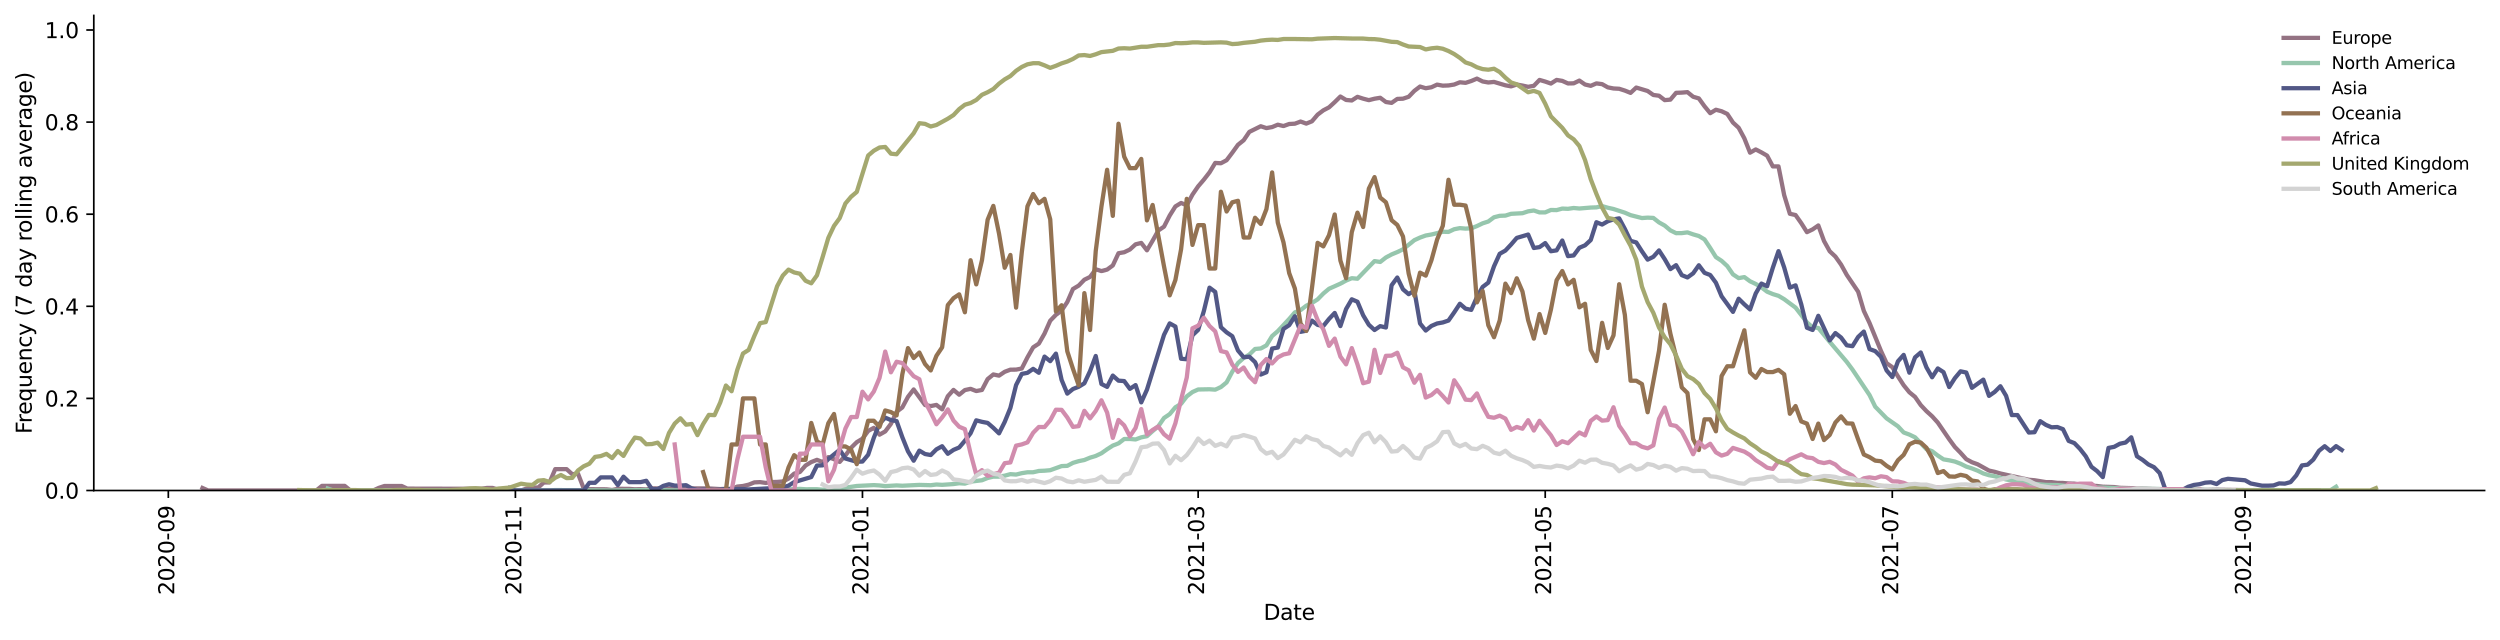 <?xml version="1.0" encoding="utf-8" standalone="no"?>
<!DOCTYPE svg PUBLIC "-//W3C//DTD SVG 1.1//EN"
  "http://www.w3.org/Graphics/SVG/1.1/DTD/svg11.dtd">
<svg height="298.621pt" version="1.1" viewBox="0 0 1166.981 298.621" width="1166.981pt" xmlns="http://www.w3.org/2000/svg" xmlns:xlink="http://www.w3.org/1999/xlink">
 <defs>
  <style type="text/css">*{stroke-linecap:butt;stroke-linejoin:round;}</style>
 </defs>
 <g id="figure_1">
  <g id="patch_1">
   <path d="M 0 298.621 
L 1166.981 298.621 
L 1166.981 0 
L 0 0 
z
" style="fill:#ffffff;"/>
  </g>
  <g id="axes_1">
   <g id="patch_2">
    <path d="M 43.781 228.96 
L 1159.781 228.96 
L 1159.781 7.2 
L 43.781 7.2 
z
" style="fill:#ffffff;"/>
   </g>
   <g id="matplotlib.axis_1">
    <g id="xtick_1">
     <g id="line2d_1">
      <defs>
       <path d="M 0 0 
L 0 3.5 
" id="md0c4df9bf8" style="stroke:#000000;stroke-width:0.8;"/>
      </defs>
      <g>
       <use style="stroke:#000000;stroke-width:0.8;" x="78.573" xlink:href="#md0c4df9bf8" y="228.96"/>
      </g>
     </g>
     <g id="text_1">
      <!-- 2020-09 -->
      <g transform="translate(81.333 277.743)rotate(-90)scale(0.1 -0.1)">
       <defs>
        <path d="M 1228 531 
L 3431 531 
L 3431 0 
L 469 0 
L 469 531 
Q 828 903 1448 1529 
Q 2069 2156 2228 2338 
Q 2531 2678 2651 2914 
Q 2772 3150 2772 3378 
Q 2772 3750 2511 3984 
Q 2250 4219 1831 4219 
Q 1534 4219 1204 4116 
Q 875 4013 500 3803 
L 500 4441 
Q 881 4594 1212 4672 
Q 1544 4750 1819 4750 
Q 2544 4750 2975 4387 
Q 3406 4025 3406 3419 
Q 3406 3131 3298 2873 
Q 3191 2616 2906 2266 
Q 2828 2175 2409 1742 
Q 1991 1309 1228 531 
z
" id="DejaVuSans-32" transform="scale(0.016)"/>
        <path d="M 2034 4250 
Q 1547 4250 1301 3770 
Q 1056 3291 1056 2328 
Q 1056 1369 1301 889 
Q 1547 409 2034 409 
Q 2525 409 2770 889 
Q 3016 1369 3016 2328 
Q 3016 3291 2770 3770 
Q 2525 4250 2034 4250 
z
M 2034 4750 
Q 2819 4750 3233 4129 
Q 3647 3509 3647 2328 
Q 3647 1150 3233 529 
Q 2819 -91 2034 -91 
Q 1250 -91 836 529 
Q 422 1150 422 2328 
Q 422 3509 836 4129 
Q 1250 4750 2034 4750 
z
" id="DejaVuSans-30" transform="scale(0.016)"/>
        <path d="M 313 2009 
L 1997 2009 
L 1997 1497 
L 313 1497 
L 313 2009 
z
" id="DejaVuSans-2d" transform="scale(0.016)"/>
        <path d="M 703 97 
L 703 672 
Q 941 559 1184 500 
Q 1428 441 1663 441 
Q 2288 441 2617 861 
Q 2947 1281 2994 2138 
Q 2813 1869 2534 1725 
Q 2256 1581 1919 1581 
Q 1219 1581 811 2004 
Q 403 2428 403 3163 
Q 403 3881 828 4315 
Q 1253 4750 1959 4750 
Q 2769 4750 3195 4129 
Q 3622 3509 3622 2328 
Q 3622 1225 3098 567 
Q 2575 -91 1691 -91 
Q 1453 -91 1209 -44 
Q 966 3 703 97 
z
M 1959 2075 
Q 2384 2075 2632 2365 
Q 2881 2656 2881 3163 
Q 2881 3666 2632 3958 
Q 2384 4250 1959 4250 
Q 1534 4250 1286 3958 
Q 1038 3666 1038 3163 
Q 1038 2656 1286 2365 
Q 1534 2075 1959 2075 
z
" id="DejaVuSans-39" transform="scale(0.016)"/>
       </defs>
       <use xlink:href="#DejaVuSans-32"/>
       <use x="63.623" xlink:href="#DejaVuSans-30"/>
       <use x="127.246" xlink:href="#DejaVuSans-32"/>
       <use x="190.869" xlink:href="#DejaVuSans-30"/>
       <use x="254.492" xlink:href="#DejaVuSans-2d"/>
       <use x="290.576" xlink:href="#DejaVuSans-30"/>
       <use x="354.199" xlink:href="#DejaVuSans-39"/>
      </g>
     </g>
    </g>
    <g id="xtick_2">
     <g id="line2d_2">
      <g>
       <use style="stroke:#000000;stroke-width:0.8;" x="240.582" xlink:href="#md0c4df9bf8" y="228.96"/>
      </g>
     </g>
     <g id="text_2">
      <!-- 2020-11 -->
      <g transform="translate(243.341 277.743)rotate(-90)scale(0.1 -0.1)">
       <defs>
        <path d="M 794 531 
L 1825 531 
L 1825 4091 
L 703 3866 
L 703 4441 
L 1819 4666 
L 2450 4666 
L 2450 531 
L 3481 531 
L 3481 0 
L 794 0 
L 794 531 
z
" id="DejaVuSans-31" transform="scale(0.016)"/>
       </defs>
       <use xlink:href="#DejaVuSans-32"/>
       <use x="63.623" xlink:href="#DejaVuSans-30"/>
       <use x="127.246" xlink:href="#DejaVuSans-32"/>
       <use x="190.869" xlink:href="#DejaVuSans-30"/>
       <use x="254.492" xlink:href="#DejaVuSans-2d"/>
       <use x="290.576" xlink:href="#DejaVuSans-31"/>
       <use x="354.199" xlink:href="#DejaVuSans-31"/>
      </g>
     </g>
    </g>
    <g id="xtick_3">
     <g id="line2d_3">
      <g>
       <use style="stroke:#000000;stroke-width:0.8;" x="402.59" xlink:href="#md0c4df9bf8" y="228.96"/>
      </g>
     </g>
     <g id="text_3">
      <!-- 2021-01 -->
      <g transform="translate(405.35 277.743)rotate(-90)scale(0.1 -0.1)">
       <use xlink:href="#DejaVuSans-32"/>
       <use x="63.623" xlink:href="#DejaVuSans-30"/>
       <use x="127.246" xlink:href="#DejaVuSans-32"/>
       <use x="190.869" xlink:href="#DejaVuSans-31"/>
       <use x="254.492" xlink:href="#DejaVuSans-2d"/>
       <use x="290.576" xlink:href="#DejaVuSans-30"/>
       <use x="354.199" xlink:href="#DejaVuSans-31"/>
      </g>
     </g>
    </g>
    <g id="xtick_4">
     <g id="line2d_4">
      <g>
       <use style="stroke:#000000;stroke-width:0.8;" x="559.287" xlink:href="#md0c4df9bf8" y="228.96"/>
      </g>
     </g>
     <g id="text_4">
      <!-- 2021-03 -->
      <g transform="translate(562.047 277.743)rotate(-90)scale(0.1 -0.1)">
       <defs>
        <path d="M 2597 2516 
Q 3050 2419 3304 2112 
Q 3559 1806 3559 1356 
Q 3559 666 3084 287 
Q 2609 -91 1734 -91 
Q 1441 -91 1130 -33 
Q 819 25 488 141 
L 488 750 
Q 750 597 1062 519 
Q 1375 441 1716 441 
Q 2309 441 2620 675 
Q 2931 909 2931 1356 
Q 2931 1769 2642 2001 
Q 2353 2234 1838 2234 
L 1294 2234 
L 1294 2753 
L 1863 2753 
Q 2328 2753 2575 2939 
Q 2822 3125 2822 3475 
Q 2822 3834 2567 4026 
Q 2313 4219 1838 4219 
Q 1578 4219 1281 4162 
Q 984 4106 628 3988 
L 628 4550 
Q 988 4650 1302 4700 
Q 1616 4750 1894 4750 
Q 2613 4750 3031 4423 
Q 3450 4097 3450 3541 
Q 3450 3153 3228 2886 
Q 3006 2619 2597 2516 
z
" id="DejaVuSans-33" transform="scale(0.016)"/>
       </defs>
       <use xlink:href="#DejaVuSans-32"/>
       <use x="63.623" xlink:href="#DejaVuSans-30"/>
       <use x="127.246" xlink:href="#DejaVuSans-32"/>
       <use x="190.869" xlink:href="#DejaVuSans-31"/>
       <use x="254.492" xlink:href="#DejaVuSans-2d"/>
       <use x="290.576" xlink:href="#DejaVuSans-30"/>
       <use x="354.199" xlink:href="#DejaVuSans-33"/>
      </g>
     </g>
    </g>
    <g id="xtick_5">
     <g id="line2d_5">
      <g>
       <use style="stroke:#000000;stroke-width:0.8;" x="721.296" xlink:href="#md0c4df9bf8" y="228.96"/>
      </g>
     </g>
     <g id="text_5">
      <!-- 2021-05 -->
      <g transform="translate(724.055 277.743)rotate(-90)scale(0.1 -0.1)">
       <defs>
        <path d="M 691 4666 
L 3169 4666 
L 3169 4134 
L 1269 4134 
L 1269 2991 
Q 1406 3038 1543 3061 
Q 1681 3084 1819 3084 
Q 2600 3084 3056 2656 
Q 3513 2228 3513 1497 
Q 3513 744 3044 326 
Q 2575 -91 1722 -91 
Q 1428 -91 1123 -41 
Q 819 9 494 109 
L 494 744 
Q 775 591 1075 516 
Q 1375 441 1709 441 
Q 2250 441 2565 725 
Q 2881 1009 2881 1497 
Q 2881 1984 2565 2268 
Q 2250 2553 1709 2553 
Q 1456 2553 1204 2497 
Q 953 2441 691 2322 
L 691 4666 
z
" id="DejaVuSans-35" transform="scale(0.016)"/>
       </defs>
       <use xlink:href="#DejaVuSans-32"/>
       <use x="63.623" xlink:href="#DejaVuSans-30"/>
       <use x="127.246" xlink:href="#DejaVuSans-32"/>
       <use x="190.869" xlink:href="#DejaVuSans-31"/>
       <use x="254.492" xlink:href="#DejaVuSans-2d"/>
       <use x="290.576" xlink:href="#DejaVuSans-30"/>
       <use x="354.199" xlink:href="#DejaVuSans-35"/>
      </g>
     </g>
    </g>
    <g id="xtick_6">
     <g id="line2d_6">
      <g>
       <use style="stroke:#000000;stroke-width:0.8;" x="883.304" xlink:href="#md0c4df9bf8" y="228.96"/>
      </g>
     </g>
     <g id="text_6">
      <!-- 2021-07 -->
      <g transform="translate(886.064 277.743)rotate(-90)scale(0.1 -0.1)">
       <defs>
        <path d="M 525 4666 
L 3525 4666 
L 3525 4397 
L 1831 0 
L 1172 0 
L 2766 4134 
L 525 4134 
L 525 4666 
z
" id="DejaVuSans-37" transform="scale(0.016)"/>
       </defs>
       <use xlink:href="#DejaVuSans-32"/>
       <use x="63.623" xlink:href="#DejaVuSans-30"/>
       <use x="127.246" xlink:href="#DejaVuSans-32"/>
       <use x="190.869" xlink:href="#DejaVuSans-31"/>
       <use x="254.492" xlink:href="#DejaVuSans-2d"/>
       <use x="290.576" xlink:href="#DejaVuSans-30"/>
       <use x="354.199" xlink:href="#DejaVuSans-37"/>
      </g>
     </g>
    </g>
    <g id="xtick_7">
     <g id="line2d_7">
      <g>
       <use style="stroke:#000000;stroke-width:0.8;" x="1047.969" xlink:href="#md0c4df9bf8" y="228.96"/>
      </g>
     </g>
     <g id="text_7">
      <!-- 2021-09 -->
      <g transform="translate(1050.728 277.743)rotate(-90)scale(0.1 -0.1)">
       <use xlink:href="#DejaVuSans-32"/>
       <use x="63.623" xlink:href="#DejaVuSans-30"/>
       <use x="127.246" xlink:href="#DejaVuSans-32"/>
       <use x="190.869" xlink:href="#DejaVuSans-31"/>
       <use x="254.492" xlink:href="#DejaVuSans-2d"/>
       <use x="290.576" xlink:href="#DejaVuSans-30"/>
       <use x="354.199" xlink:href="#DejaVuSans-39"/>
      </g>
     </g>
    </g>
    <g id="text_8">
     <!-- Date -->
     <g transform="translate(589.83 289.341)scale(0.1 -0.1)">
      <defs>
       <path d="M 1259 4147 
L 1259 519 
L 2022 519 
Q 2988 519 3436 956 
Q 3884 1394 3884 2338 
Q 3884 3275 3436 3711 
Q 2988 4147 2022 4147 
L 1259 4147 
z
M 628 4666 
L 1925 4666 
Q 3281 4666 3915 4102 
Q 4550 3538 4550 2338 
Q 4550 1131 3912 565 
Q 3275 0 1925 0 
L 628 0 
L 628 4666 
z
" id="DejaVuSans-44" transform="scale(0.016)"/>
       <path d="M 2194 1759 
Q 1497 1759 1228 1600 
Q 959 1441 959 1056 
Q 959 750 1161 570 
Q 1363 391 1709 391 
Q 2188 391 2477 730 
Q 2766 1069 2766 1631 
L 2766 1759 
L 2194 1759 
z
M 3341 1997 
L 3341 0 
L 2766 0 
L 2766 531 
Q 2569 213 2275 61 
Q 1981 -91 1556 -91 
Q 1019 -91 701 211 
Q 384 513 384 1019 
Q 384 1609 779 1909 
Q 1175 2209 1959 2209 
L 2766 2209 
L 2766 2266 
Q 2766 2663 2505 2880 
Q 2244 3097 1772 3097 
Q 1472 3097 1187 3025 
Q 903 2953 641 2809 
L 641 3341 
Q 956 3463 1253 3523 
Q 1550 3584 1831 3584 
Q 2591 3584 2966 3190 
Q 3341 2797 3341 1997 
z
" id="DejaVuSans-61" transform="scale(0.016)"/>
       <path d="M 1172 4494 
L 1172 3500 
L 2356 3500 
L 2356 3053 
L 1172 3053 
L 1172 1153 
Q 1172 725 1289 603 
Q 1406 481 1766 481 
L 2356 481 
L 2356 0 
L 1766 0 
Q 1100 0 847 248 
Q 594 497 594 1153 
L 594 3053 
L 172 3053 
L 172 3500 
L 594 3500 
L 594 4494 
L 1172 4494 
z
" id="DejaVuSans-74" transform="scale(0.016)"/>
       <path d="M 3597 1894 
L 3597 1613 
L 953 1613 
Q 991 1019 1311 708 
Q 1631 397 2203 397 
Q 2534 397 2845 478 
Q 3156 559 3463 722 
L 3463 178 
Q 3153 47 2828 -22 
Q 2503 -91 2169 -91 
Q 1331 -91 842 396 
Q 353 884 353 1716 
Q 353 2575 817 3079 
Q 1281 3584 2069 3584 
Q 2775 3584 3186 3129 
Q 3597 2675 3597 1894 
z
M 3022 2063 
Q 3016 2534 2758 2815 
Q 2500 3097 2075 3097 
Q 1594 3097 1305 2825 
Q 1016 2553 972 2059 
L 3022 2063 
z
" id="DejaVuSans-65" transform="scale(0.016)"/>
      </defs>
      <use xlink:href="#DejaVuSans-44"/>
      <use x="77.002" xlink:href="#DejaVuSans-61"/>
      <use x="138.281" xlink:href="#DejaVuSans-74"/>
      <use x="177.49" xlink:href="#DejaVuSans-65"/>
     </g>
    </g>
   </g>
   <g id="matplotlib.axis_2">
    <g id="ytick_1">
     <g id="line2d_8">
      <defs>
       <path d="M 0 0 
L -3.5 0 
" id="m45c5c654b3" style="stroke:#000000;stroke-width:0.8;"/>
      </defs>
      <g>
       <use style="stroke:#000000;stroke-width:0.8;" x="43.781" xlink:href="#m45c5c654b3" y="228.96"/>
      </g>
     </g>
     <g id="text_9">
      <!-- 0.0 -->
      <g transform="translate(20.878 232.759)scale(0.1 -0.1)">
       <defs>
        <path d="M 684 794 
L 1344 794 
L 1344 0 
L 684 0 
L 684 794 
z
" id="DejaVuSans-2e" transform="scale(0.016)"/>
       </defs>
       <use xlink:href="#DejaVuSans-30"/>
       <use x="63.623" xlink:href="#DejaVuSans-2e"/>
       <use x="95.41" xlink:href="#DejaVuSans-30"/>
      </g>
     </g>
    </g>
    <g id="ytick_2">
     <g id="line2d_9">
      <g>
       <use style="stroke:#000000;stroke-width:0.8;" x="43.781" xlink:href="#m45c5c654b3" y="185.97"/>
      </g>
     </g>
     <g id="text_10">
      <!-- 0.2 -->
      <g transform="translate(20.878 189.769)scale(0.1 -0.1)">
       <use xlink:href="#DejaVuSans-30"/>
       <use x="63.623" xlink:href="#DejaVuSans-2e"/>
       <use x="95.41" xlink:href="#DejaVuSans-32"/>
      </g>
     </g>
    </g>
    <g id="ytick_3">
     <g id="line2d_10">
      <g>
       <use style="stroke:#000000;stroke-width:0.8;" x="43.781" xlink:href="#m45c5c654b3" y="142.979"/>
      </g>
     </g>
     <g id="text_11">
      <!-- 0.4 -->
      <g transform="translate(20.878 146.778)scale(0.1 -0.1)">
       <defs>
        <path d="M 2419 4116 
L 825 1625 
L 2419 1625 
L 2419 4116 
z
M 2253 4666 
L 3047 4666 
L 3047 1625 
L 3713 1625 
L 3713 1100 
L 3047 1100 
L 3047 0 
L 2419 0 
L 2419 1100 
L 313 1100 
L 313 1709 
L 2253 4666 
z
" id="DejaVuSans-34" transform="scale(0.016)"/>
       </defs>
       <use xlink:href="#DejaVuSans-30"/>
       <use x="63.623" xlink:href="#DejaVuSans-2e"/>
       <use x="95.41" xlink:href="#DejaVuSans-34"/>
      </g>
     </g>
    </g>
    <g id="ytick_4">
     <g id="line2d_11">
      <g>
       <use style="stroke:#000000;stroke-width:0.8;" x="43.781" xlink:href="#m45c5c654b3" y="99.989"/>
      </g>
     </g>
     <g id="text_12">
      <!-- 0.6 -->
      <g transform="translate(20.878 103.788)scale(0.1 -0.1)">
       <defs>
        <path d="M 2113 2584 
Q 1688 2584 1439 2293 
Q 1191 2003 1191 1497 
Q 1191 994 1439 701 
Q 1688 409 2113 409 
Q 2538 409 2786 701 
Q 3034 994 3034 1497 
Q 3034 2003 2786 2293 
Q 2538 2584 2113 2584 
z
M 3366 4563 
L 3366 3988 
Q 3128 4100 2886 4159 
Q 2644 4219 2406 4219 
Q 1781 4219 1451 3797 
Q 1122 3375 1075 2522 
Q 1259 2794 1537 2939 
Q 1816 3084 2150 3084 
Q 2853 3084 3261 2657 
Q 3669 2231 3669 1497 
Q 3669 778 3244 343 
Q 2819 -91 2113 -91 
Q 1303 -91 875 529 
Q 447 1150 447 2328 
Q 447 3434 972 4092 
Q 1497 4750 2381 4750 
Q 2619 4750 2861 4703 
Q 3103 4656 3366 4563 
z
" id="DejaVuSans-36" transform="scale(0.016)"/>
       </defs>
       <use xlink:href="#DejaVuSans-30"/>
       <use x="63.623" xlink:href="#DejaVuSans-2e"/>
       <use x="95.41" xlink:href="#DejaVuSans-36"/>
      </g>
     </g>
    </g>
    <g id="ytick_5">
     <g id="line2d_12">
      <g>
       <use style="stroke:#000000;stroke-width:0.8;" x="43.781" xlink:href="#m45c5c654b3" y="56.998"/>
      </g>
     </g>
     <g id="text_13">
      <!-- 0.8 -->
      <g transform="translate(20.878 60.797)scale(0.1 -0.1)">
       <defs>
        <path d="M 2034 2216 
Q 1584 2216 1326 1975 
Q 1069 1734 1069 1313 
Q 1069 891 1326 650 
Q 1584 409 2034 409 
Q 2484 409 2743 651 
Q 3003 894 3003 1313 
Q 3003 1734 2745 1975 
Q 2488 2216 2034 2216 
z
M 1403 2484 
Q 997 2584 770 2862 
Q 544 3141 544 3541 
Q 544 4100 942 4425 
Q 1341 4750 2034 4750 
Q 2731 4750 3128 4425 
Q 3525 4100 3525 3541 
Q 3525 3141 3298 2862 
Q 3072 2584 2669 2484 
Q 3125 2378 3379 2068 
Q 3634 1759 3634 1313 
Q 3634 634 3220 271 
Q 2806 -91 2034 -91 
Q 1263 -91 848 271 
Q 434 634 434 1313 
Q 434 1759 690 2068 
Q 947 2378 1403 2484 
z
M 1172 3481 
Q 1172 3119 1398 2916 
Q 1625 2713 2034 2713 
Q 2441 2713 2670 2916 
Q 2900 3119 2900 3481 
Q 2900 3844 2670 4047 
Q 2441 4250 2034 4250 
Q 1625 4250 1398 4047 
Q 1172 3844 1172 3481 
z
" id="DejaVuSans-38" transform="scale(0.016)"/>
       </defs>
       <use xlink:href="#DejaVuSans-30"/>
       <use x="63.623" xlink:href="#DejaVuSans-2e"/>
       <use x="95.41" xlink:href="#DejaVuSans-38"/>
      </g>
     </g>
    </g>
    <g id="ytick_6">
     <g id="line2d_13">
      <g>
       <use style="stroke:#000000;stroke-width:0.8;" x="43.781" xlink:href="#m45c5c654b3" y="14.008"/>
      </g>
     </g>
     <g id="text_14">
      <!-- 1.0 -->
      <g transform="translate(20.878 17.807)scale(0.1 -0.1)">
       <use xlink:href="#DejaVuSans-31"/>
       <use x="63.623" xlink:href="#DejaVuSans-2e"/>
       <use x="95.41" xlink:href="#DejaVuSans-30"/>
      </g>
     </g>
    </g>
    <g id="text_15">
     <!-- Frequency (7 day rolling average) -->
     <g transform="translate(14.798 202.529)rotate(-90)scale(0.1 -0.1)">
      <defs>
       <path d="M 628 4666 
L 3309 4666 
L 3309 4134 
L 1259 4134 
L 1259 2759 
L 3109 2759 
L 3109 2228 
L 1259 2228 
L 1259 0 
L 628 0 
L 628 4666 
z
" id="DejaVuSans-46" transform="scale(0.016)"/>
       <path d="M 2631 2963 
Q 2534 3019 2420 3045 
Q 2306 3072 2169 3072 
Q 1681 3072 1420 2755 
Q 1159 2438 1159 1844 
L 1159 0 
L 581 0 
L 581 3500 
L 1159 3500 
L 1159 2956 
Q 1341 3275 1631 3429 
Q 1922 3584 2338 3584 
Q 2397 3584 2469 3576 
Q 2541 3569 2628 3553 
L 2631 2963 
z
" id="DejaVuSans-72" transform="scale(0.016)"/>
       <path d="M 947 1747 
Q 947 1113 1208 752 
Q 1469 391 1925 391 
Q 2381 391 2643 752 
Q 2906 1113 2906 1747 
Q 2906 2381 2643 2742 
Q 2381 3103 1925 3103 
Q 1469 3103 1208 2742 
Q 947 2381 947 1747 
z
M 2906 525 
Q 2725 213 2448 61 
Q 2172 -91 1784 -91 
Q 1150 -91 751 415 
Q 353 922 353 1747 
Q 353 2572 751 3078 
Q 1150 3584 1784 3584 
Q 2172 3584 2448 3432 
Q 2725 3281 2906 2969 
L 2906 3500 
L 3481 3500 
L 3481 -1331 
L 2906 -1331 
L 2906 525 
z
" id="DejaVuSans-71" transform="scale(0.016)"/>
       <path d="M 544 1381 
L 544 3500 
L 1119 3500 
L 1119 1403 
Q 1119 906 1312 657 
Q 1506 409 1894 409 
Q 2359 409 2629 706 
Q 2900 1003 2900 1516 
L 2900 3500 
L 3475 3500 
L 3475 0 
L 2900 0 
L 2900 538 
Q 2691 219 2414 64 
Q 2138 -91 1772 -91 
Q 1169 -91 856 284 
Q 544 659 544 1381 
z
M 1991 3584 
L 1991 3584 
z
" id="DejaVuSans-75" transform="scale(0.016)"/>
       <path d="M 3513 2113 
L 3513 0 
L 2938 0 
L 2938 2094 
Q 2938 2591 2744 2837 
Q 2550 3084 2163 3084 
Q 1697 3084 1428 2787 
Q 1159 2491 1159 1978 
L 1159 0 
L 581 0 
L 581 3500 
L 1159 3500 
L 1159 2956 
Q 1366 3272 1645 3428 
Q 1925 3584 2291 3584 
Q 2894 3584 3203 3211 
Q 3513 2838 3513 2113 
z
" id="DejaVuSans-6e" transform="scale(0.016)"/>
       <path d="M 3122 3366 
L 3122 2828 
Q 2878 2963 2633 3030 
Q 2388 3097 2138 3097 
Q 1578 3097 1268 2742 
Q 959 2388 959 1747 
Q 959 1106 1268 751 
Q 1578 397 2138 397 
Q 2388 397 2633 464 
Q 2878 531 3122 666 
L 3122 134 
Q 2881 22 2623 -34 
Q 2366 -91 2075 -91 
Q 1284 -91 818 406 
Q 353 903 353 1747 
Q 353 2603 823 3093 
Q 1294 3584 2113 3584 
Q 2378 3584 2631 3529 
Q 2884 3475 3122 3366 
z
" id="DejaVuSans-63" transform="scale(0.016)"/>
       <path d="M 2059 -325 
Q 1816 -950 1584 -1140 
Q 1353 -1331 966 -1331 
L 506 -1331 
L 506 -850 
L 844 -850 
Q 1081 -850 1212 -737 
Q 1344 -625 1503 -206 
L 1606 56 
L 191 3500 
L 800 3500 
L 1894 763 
L 2988 3500 
L 3597 3500 
L 2059 -325 
z
" id="DejaVuSans-79" transform="scale(0.016)"/>
       <path id="DejaVuSans-20" transform="scale(0.016)"/>
       <path d="M 1984 4856 
Q 1566 4138 1362 3434 
Q 1159 2731 1159 2009 
Q 1159 1288 1364 580 
Q 1569 -128 1984 -844 
L 1484 -844 
Q 1016 -109 783 600 
Q 550 1309 550 2009 
Q 550 2706 781 3412 
Q 1013 4119 1484 4856 
L 1984 4856 
z
" id="DejaVuSans-28" transform="scale(0.016)"/>
       <path d="M 2906 2969 
L 2906 4863 
L 3481 4863 
L 3481 0 
L 2906 0 
L 2906 525 
Q 2725 213 2448 61 
Q 2172 -91 1784 -91 
Q 1150 -91 751 415 
Q 353 922 353 1747 
Q 353 2572 751 3078 
Q 1150 3584 1784 3584 
Q 2172 3584 2448 3432 
Q 2725 3281 2906 2969 
z
M 947 1747 
Q 947 1113 1208 752 
Q 1469 391 1925 391 
Q 2381 391 2643 752 
Q 2906 1113 2906 1747 
Q 2906 2381 2643 2742 
Q 2381 3103 1925 3103 
Q 1469 3103 1208 2742 
Q 947 2381 947 1747 
z
" id="DejaVuSans-64" transform="scale(0.016)"/>
       <path d="M 1959 3097 
Q 1497 3097 1228 2736 
Q 959 2375 959 1747 
Q 959 1119 1226 758 
Q 1494 397 1959 397 
Q 2419 397 2687 759 
Q 2956 1122 2956 1747 
Q 2956 2369 2687 2733 
Q 2419 3097 1959 3097 
z
M 1959 3584 
Q 2709 3584 3137 3096 
Q 3566 2609 3566 1747 
Q 3566 888 3137 398 
Q 2709 -91 1959 -91 
Q 1206 -91 779 398 
Q 353 888 353 1747 
Q 353 2609 779 3096 
Q 1206 3584 1959 3584 
z
" id="DejaVuSans-6f" transform="scale(0.016)"/>
       <path d="M 603 4863 
L 1178 4863 
L 1178 0 
L 603 0 
L 603 4863 
z
" id="DejaVuSans-6c" transform="scale(0.016)"/>
       <path d="M 603 3500 
L 1178 3500 
L 1178 0 
L 603 0 
L 603 3500 
z
M 603 4863 
L 1178 4863 
L 1178 4134 
L 603 4134 
L 603 4863 
z
" id="DejaVuSans-69" transform="scale(0.016)"/>
       <path d="M 2906 1791 
Q 2906 2416 2648 2759 
Q 2391 3103 1925 3103 
Q 1463 3103 1205 2759 
Q 947 2416 947 1791 
Q 947 1169 1205 825 
Q 1463 481 1925 481 
Q 2391 481 2648 825 
Q 2906 1169 2906 1791 
z
M 3481 434 
Q 3481 -459 3084 -895 
Q 2688 -1331 1869 -1331 
Q 1566 -1331 1297 -1286 
Q 1028 -1241 775 -1147 
L 775 -588 
Q 1028 -725 1275 -790 
Q 1522 -856 1778 -856 
Q 2344 -856 2625 -561 
Q 2906 -266 2906 331 
L 2906 616 
Q 2728 306 2450 153 
Q 2172 0 1784 0 
Q 1141 0 747 490 
Q 353 981 353 1791 
Q 353 2603 747 3093 
Q 1141 3584 1784 3584 
Q 2172 3584 2450 3431 
Q 2728 3278 2906 2969 
L 2906 3500 
L 3481 3500 
L 3481 434 
z
" id="DejaVuSans-67" transform="scale(0.016)"/>
       <path d="M 191 3500 
L 800 3500 
L 1894 563 
L 2988 3500 
L 3597 3500 
L 2284 0 
L 1503 0 
L 191 3500 
z
" id="DejaVuSans-76" transform="scale(0.016)"/>
       <path d="M 513 4856 
L 1013 4856 
Q 1481 4119 1714 3412 
Q 1947 2706 1947 2009 
Q 1947 1309 1714 600 
Q 1481 -109 1013 -844 
L 513 -844 
Q 928 -128 1133 580 
Q 1338 1288 1338 2009 
Q 1338 2731 1133 3434 
Q 928 4138 513 4856 
z
" id="DejaVuSans-29" transform="scale(0.016)"/>
      </defs>
      <use xlink:href="#DejaVuSans-46"/>
      <use x="50.27" xlink:href="#DejaVuSans-72"/>
      <use x="89.133" xlink:href="#DejaVuSans-65"/>
      <use x="150.656" xlink:href="#DejaVuSans-71"/>
      <use x="214.133" xlink:href="#DejaVuSans-75"/>
      <use x="277.512" xlink:href="#DejaVuSans-65"/>
      <use x="339.035" xlink:href="#DejaVuSans-6e"/>
      <use x="402.414" xlink:href="#DejaVuSans-63"/>
      <use x="457.395" xlink:href="#DejaVuSans-79"/>
      <use x="516.574" xlink:href="#DejaVuSans-20"/>
      <use x="548.361" xlink:href="#DejaVuSans-28"/>
      <use x="587.375" xlink:href="#DejaVuSans-37"/>
      <use x="650.998" xlink:href="#DejaVuSans-20"/>
      <use x="682.785" xlink:href="#DejaVuSans-64"/>
      <use x="746.262" xlink:href="#DejaVuSans-61"/>
      <use x="807.541" xlink:href="#DejaVuSans-79"/>
      <use x="866.721" xlink:href="#DejaVuSans-20"/>
      <use x="898.508" xlink:href="#DejaVuSans-72"/>
      <use x="937.371" xlink:href="#DejaVuSans-6f"/>
      <use x="998.553" xlink:href="#DejaVuSans-6c"/>
      <use x="1026.336" xlink:href="#DejaVuSans-6c"/>
      <use x="1054.119" xlink:href="#DejaVuSans-69"/>
      <use x="1081.902" xlink:href="#DejaVuSans-6e"/>
      <use x="1145.281" xlink:href="#DejaVuSans-67"/>
      <use x="1208.758" xlink:href="#DejaVuSans-20"/>
      <use x="1240.545" xlink:href="#DejaVuSans-61"/>
      <use x="1301.824" xlink:href="#DejaVuSans-76"/>
      <use x="1361.004" xlink:href="#DejaVuSans-65"/>
      <use x="1422.527" xlink:href="#DejaVuSans-72"/>
      <use x="1463.641" xlink:href="#DejaVuSans-61"/>
      <use x="1524.92" xlink:href="#DejaVuSans-67"/>
      <use x="1588.396" xlink:href="#DejaVuSans-65"/>
      <use x="1649.92" xlink:href="#DejaVuSans-29"/>
     </g>
    </g>
   </g>
   <g id="line2d_14">
    <path clip-path="url(#pcd21906d19)" d="M 94.509 227.782 
L 97.164 228.96 
L 147.626 228.96 
L 150.282 226.81 
L 160.905 226.81 
L 163.561 228.96 
L 174.185 228.96 
L 176.841 227.732 
L 179.497 226.854 
L 187.464 226.854 
L 190.12 228.083 
L 200.744 228.117 
L 224.647 228.149 
L 227.302 227.772 
L 229.958 227.772 
L 232.614 228.583 
L 237.926 228.583 
L 240.582 228.96 
L 243.238 228.96 
L 245.894 228.005 
L 248.549 227.587 
L 251.205 227.587 
L 253.861 225.199 
L 256.517 225.199 
L 259.173 218.989 
L 264.485 218.994 
L 267.141 221.382 
L 269.796 221.092 
L 272.452 227.945 
L 275.108 228.358 
L 283.076 228.409 
L 285.732 228.722 
L 288.388 228.167 
L 293.699 228.209 
L 296.355 228.405 
L 299.011 228.334 
L 301.667 228.463 
L 304.323 227.952 
L 312.291 228.023 
L 314.946 228.141 
L 317.602 228.44 
L 320.258 228.304 
L 322.914 227.972 
L 330.882 228.001 
L 336.193 228.303 
L 338.849 228.173 
L 341.505 228.181 
L 344.161 227.127 
L 346.817 226.857 
L 349.473 226.235 
L 352.129 225.175 
L 354.785 225.053 
L 357.44 225.423 
L 360.096 225.028 
L 362.752 224.96 
L 365.408 224.747 
L 368.064 223.432 
L 370.72 221.075 
L 373.376 220.331 
L 376.032 217.303 
L 378.687 215.685 
L 381.343 214.644 
L 383.999 215.668 
L 386.655 213.387 
L 389.311 214.367 
L 391.967 215.609 
L 394.623 212.587 
L 397.279 209.029 
L 399.935 206.392 
L 402.59 204.797 
L 405.246 201.171 
L 407.902 199.716 
L 410.558 202.891 
L 413.214 201.39 
L 415.87 197.857 
L 418.526 192.204 
L 421.182 190.203 
L 423.837 185.245 
L 426.493 181.801 
L 431.805 189.058 
L 434.461 189.547 
L 437.117 189.011 
L 439.773 191.076 
L 442.429 184.948 
L 445.084 182.006 
L 447.74 184.242 
L 450.396 182.085 
L 453.052 181.506 
L 455.708 182.54 
L 458.364 182.032 
L 461.02 176.961 
L 463.676 174.794 
L 466.331 175.346 
L 468.987 173.552 
L 471.643 172.556 
L 474.299 172.534 
L 476.955 172.019 
L 479.611 166.805 
L 482.267 162.14 
L 484.923 160.394 
L 487.578 155.71 
L 490.234 149.702 
L 492.89 146.956 
L 495.546 144.986 
L 498.202 140.973 
L 500.858 134.894 
L 503.514 133.319 
L 506.17 130.576 
L 508.826 129.274 
L 511.481 125.695 
L 514.137 126.539 
L 516.793 125.838 
L 519.449 123.907 
L 522.105 118.207 
L 524.761 117.746 
L 527.417 116.472 
L 530.073 114.052 
L 532.728 113.397 
L 535.384 116.834 
L 538.04 112.347 
L 540.696 107.594 
L 543.352 105.798 
L 546.008 100.61 
L 548.664 96.363 
L 551.32 94.741 
L 553.975 95.832 
L 556.631 90.847 
L 559.287 86.976 
L 561.943 83.866 
L 564.599 80.45 
L 567.255 76.062 
L 569.911 76.205 
L 572.567 74.788 
L 575.222 71.284 
L 577.878 67.596 
L 580.534 65.469 
L 583.19 61.558 
L 588.502 58.93 
L 591.158 59.794 
L 593.814 59.311 
L 596.469 58.205 
L 599.125 58.837 
L 601.781 57.881 
L 604.437 57.732 
L 607.093 56.737 
L 609.749 57.695 
L 612.405 56.63 
L 615.061 53.514 
L 617.717 51.507 
L 620.372 50.12 
L 623.028 47.683 
L 625.684 45.061 
L 628.34 46.656 
L 630.996 46.902 
L 633.652 45.197 
L 636.308 46.054 
L 638.964 46.754 
L 641.619 46.08 
L 644.275 45.641 
L 646.931 47.614 
L 649.587 48.026 
L 652.243 46.175 
L 654.899 46.067 
L 657.555 45.173 
L 660.211 42.417 
L 662.866 40.397 
L 665.522 41.184 
L 668.178 40.728 
L 670.834 39.499 
L 673.49 39.989 
L 676.146 39.888 
L 678.802 39.464 
L 681.458 38.41 
L 684.113 38.669 
L 686.769 37.815 
L 689.425 36.697 
L 692.081 38.023 
L 694.737 38.5 
L 697.393 38.24 
L 702.705 39.82 
L 705.36 40.318 
L 708.016 39.466 
L 710.672 39.936 
L 713.328 40.522 
L 715.984 40.052 
L 718.64 37.313 
L 721.296 38.08 
L 723.952 39.001 
L 726.608 37.308 
L 729.263 37.759 
L 731.919 38.953 
L 734.575 38.899 
L 737.231 37.622 
L 739.887 39.446 
L 742.543 40.066 
L 745.199 38.932 
L 747.855 39.277 
L 750.51 40.776 
L 753.166 41.299 
L 755.822 41.44 
L 758.478 42.284 
L 761.134 43.353 
L 763.79 40.872 
L 769.102 42.47 
L 771.757 44.331 
L 774.413 44.682 
L 777.069 46.734 
L 779.725 46.509 
L 782.381 43.336 
L 785.037 43.232 
L 787.693 43.008 
L 790.349 45.163 
L 793.004 45.937 
L 795.66 49.617 
L 798.316 52.829 
L 800.972 51.227 
L 803.628 51.929 
L 806.284 53.181 
L 808.94 57.206 
L 811.596 59.638 
L 814.252 64.587 
L 816.907 71.262 
L 819.563 69.762 
L 822.219 71.129 
L 824.875 72.661 
L 827.531 77.667 
L 830.187 77.679 
L 832.843 91.1 
L 835.499 99.791 
L 838.154 100.382 
L 840.81 104.16 
L 843.466 108.364 
L 846.122 107.082 
L 848.778 105.244 
L 851.434 112.493 
L 854.09 117.281 
L 856.746 119.767 
L 859.401 123.519 
L 862.057 128.325 
L 867.369 136.174 
L 870.025 145.132 
L 872.681 150.763 
L 877.993 163.73 
L 880.648 169.537 
L 883.304 171.361 
L 885.96 175.709 
L 888.616 179.826 
L 891.272 183.098 
L 893.928 185.267 
L 896.584 189.085 
L 899.24 191.904 
L 901.895 194.32 
L 904.551 197.267 
L 909.863 205.023 
L 912.519 208.65 
L 915.175 211.369 
L 917.831 214.328 
L 920.487 215.765 
L 923.143 216.722 
L 928.454 219.665 
L 931.11 220.247 
L 933.766 221.021 
L 947.045 223.949 
L 949.701 224.175 
L 955.013 225.048 
L 957.669 225.06 
L 960.325 225.393 
L 962.981 225.447 
L 965.637 225.696 
L 968.292 225.761 
L 970.948 226.159 
L 976.26 226.713 
L 978.916 226.861 
L 981.572 227.19 
L 986.884 227.358 
L 989.539 227.705 
L 997.507 227.94 
L 1008.131 228.509 
L 1021.41 228.538 
L 1024.066 228.624 
L 1026.722 228.577 
L 1029.378 228.72 
L 1034.689 228.612 
L 1050.625 228.782 
L 1069.216 228.802 
L 1074.528 228.788 
L 1082.495 228.88 
L 1082.495 228.88 
" style="fill:none;stroke:#947383;stroke-linecap:square;stroke-width:2;"/>
   </g>
   <g id="line2d_15">
    <path clip-path="url(#pcd21906d19)" d="M 152.938 228.025 
L 155.594 228.96 
L 256.517 228.899 
L 259.173 228.753 
L 285.732 228.96 
L 304.323 228.701 
L 309.635 228.807 
L 317.602 228.96 
L 328.226 228.927 
L 349.473 228.932 
L 357.44 228.674 
L 360.096 228.674 
L 362.752 228.473 
L 368.064 228.393 
L 373.376 228.211 
L 376.032 228.377 
L 381.343 228.365 
L 383.999 228.592 
L 386.655 228.217 
L 394.623 227.647 
L 399.935 226.851 
L 407.902 226.448 
L 410.558 226.605 
L 413.214 226.915 
L 418.526 226.588 
L 421.182 226.739 
L 429.149 226.347 
L 434.461 226.495 
L 437.117 226.165 
L 439.773 226.325 
L 445.084 225.955 
L 447.74 225.576 
L 450.396 225.75 
L 453.052 224.82 
L 458.364 224.182 
L 461.02 223.122 
L 463.676 222.486 
L 466.331 222.506 
L 468.987 222.04 
L 471.643 221.329 
L 474.299 221.518 
L 476.955 220.869 
L 479.611 220.46 
L 482.267 220.44 
L 484.923 219.839 
L 487.578 219.721 
L 490.234 219.485 
L 495.546 217.566 
L 498.202 217.455 
L 500.858 216.057 
L 503.514 215.269 
L 506.17 214.723 
L 508.826 213.636 
L 511.481 212.833 
L 514.137 211.58 
L 516.793 209.7 
L 519.449 207.995 
L 522.105 206.961 
L 524.761 204.932 
L 527.417 204.901 
L 530.073 205.131 
L 532.728 204.15 
L 535.384 203.614 
L 538.04 201.218 
L 540.696 198.981 
L 543.352 195.117 
L 546.008 193.306 
L 548.664 190.119 
L 551.32 188.49 
L 553.975 185.025 
L 556.631 183.003 
L 559.287 181.811 
L 564.599 181.702 
L 567.255 181.89 
L 569.911 180.672 
L 572.567 178.502 
L 575.222 173.502 
L 577.878 169.468 
L 580.534 167.082 
L 583.19 165.49 
L 585.846 162.896 
L 588.502 162.663 
L 591.158 161.227 
L 593.814 156.867 
L 596.469 154.577 
L 601.781 148.902 
L 604.437 145.815 
L 607.093 144.757 
L 609.749 142.712 
L 612.405 141.429 
L 615.061 139.744 
L 617.717 137.025 
L 620.372 134.796 
L 625.684 132.41 
L 628.34 130.967 
L 630.996 129.859 
L 633.652 130.11 
L 638.964 124.587 
L 641.619 121.878 
L 644.275 122.282 
L 646.931 120.194 
L 649.587 118.772 
L 652.243 117.667 
L 654.899 116.387 
L 660.211 112.11 
L 662.866 110.894 
L 665.522 109.933 
L 668.178 109.464 
L 673.49 108.186 
L 676.146 108.257 
L 678.802 107.006 
L 681.458 106.486 
L 684.113 106.711 
L 686.769 106.572 
L 689.425 105.522 
L 692.081 104.252 
L 694.737 103.397 
L 697.393 101.424 
L 700.049 100.744 
L 702.705 100.643 
L 705.36 99.809 
L 710.672 99.523 
L 713.328 98.65 
L 715.984 98.258 
L 718.64 99.153 
L 721.296 99.141 
L 723.952 98.012 
L 726.608 98.078 
L 729.263 97.361 
L 731.919 97.474 
L 734.575 97.087 
L 737.231 97.329 
L 742.543 96.888 
L 745.199 96.794 
L 747.855 96.206 
L 750.51 96.97 
L 753.166 97.559 
L 758.478 99.282 
L 761.134 100.428 
L 766.446 101.786 
L 769.102 101.594 
L 771.757 101.726 
L 774.413 103.82 
L 777.069 105.296 
L 779.725 107.53 
L 782.381 108.841 
L 785.037 108.814 
L 787.693 108.475 
L 790.349 109.399 
L 793.004 110.167 
L 795.66 111.753 
L 798.316 115.762 
L 800.972 120.011 
L 803.628 121.759 
L 806.284 124.206 
L 808.94 128.068 
L 811.596 129.823 
L 814.252 129.343 
L 816.907 131.304 
L 819.563 132.55 
L 822.219 134.134 
L 824.875 136.16 
L 827.531 137.27 
L 830.187 138.089 
L 832.843 139.657 
L 838.154 143.592 
L 843.466 150.492 
L 846.122 152.792 
L 848.778 153.087 
L 854.09 159.56 
L 862.057 168.926 
L 864.713 172.5 
L 872.681 184.398 
L 875.337 189.839 
L 880.648 195.292 
L 885.96 199.012 
L 888.616 201.875 
L 891.272 202.85 
L 893.928 204.123 
L 899.24 209.66 
L 901.895 210.628 
L 904.551 212.656 
L 907.207 214.428 
L 909.863 214.873 
L 912.519 215.451 
L 915.175 216.469 
L 917.831 217.797 
L 920.487 218.661 
L 923.143 219.706 
L 925.798 221.011 
L 928.454 221.825 
L 931.11 222.299 
L 936.422 223.808 
L 944.39 225.239 
L 947.045 225.738 
L 949.701 225.854 
L 955.013 226.339 
L 960.325 226.426 
L 965.637 226.909 
L 970.948 227.309 
L 978.916 227.623 
L 981.572 227.606 
L 997.507 228.209 
L 1000.163 228.12 
L 1010.786 228.294 
L 1013.442 228.496 
L 1026.722 228.656 
L 1042.657 228.802 
L 1061.248 228.753 
L 1079.839 228.925 
L 1087.807 228.883 
L 1090.463 227.204 
L 1090.463 227.204 
" style="fill:none;stroke:#96c6ad;stroke-linecap:square;stroke-width:2;"/>
   </g>
   <g id="line2d_16">
    <path clip-path="url(#pcd21906d19)" d="M 237.926 227.798 
L 240.582 228.96 
L 272.452 228.96 
L 275.108 225.377 
L 277.764 225.377 
L 280.42 222.849 
L 285.732 222.849 
L 288.388 226.431 
L 291.044 222.523 
L 293.699 225.052 
L 299.011 225.052 
L 301.667 224.429 
L 304.323 228.337 
L 306.979 228.337 
L 309.635 226.802 
L 312.291 226.047 
L 314.946 226.67 
L 317.602 226.67 
L 320.258 226.48 
L 322.914 228.016 
L 325.57 228.77 
L 328.226 228.576 
L 330.882 228.576 
L 333.538 228.766 
L 336.193 228.586 
L 338.849 228.24 
L 341.505 228.434 
L 344.161 228.282 
L 346.817 228.282 
L 349.473 228.462 
L 357.44 228.029 
L 360.096 227.873 
L 362.752 227.29 
L 365.408 227.501 
L 368.064 226.693 
L 370.72 225.052 
L 378.687 222.68 
L 381.343 217.324 
L 383.999 217.22 
L 386.655 214.279 
L 391.967 209.96 
L 394.623 214.032 
L 399.935 215.561 
L 402.59 215.442 
L 405.246 212.28 
L 407.902 204.322 
L 410.558 197.762 
L 413.214 194.951 
L 415.87 196.082 
L 418.526 196.559 
L 421.182 204.044 
L 423.837 210.666 
L 426.493 215.05 
L 429.149 210.351 
L 431.805 211.935 
L 434.461 212.409 
L 437.117 209.751 
L 439.773 208.296 
L 442.429 211.828 
L 445.084 210.005 
L 447.74 208.881 
L 450.396 205.743 
L 453.052 202.245 
L 455.708 196.211 
L 458.364 196.907 
L 461.02 197.413 
L 463.676 199.712 
L 466.331 202.286 
L 468.987 196.957 
L 471.643 190.418 
L 474.299 179.748 
L 476.955 174.541 
L 479.611 174.028 
L 482.267 172.188 
L 484.923 174.005 
L 487.578 166.467 
L 490.234 168.583 
L 492.89 165.073 
L 495.546 177.333 
L 498.202 183.734 
L 500.858 181.582 
L 503.514 180.542 
L 506.17 178.923 
L 508.826 173.24 
L 511.481 166.184 
L 514.137 179.227 
L 516.793 180.586 
L 519.449 175.328 
L 522.105 177.688 
L 524.761 177.88 
L 527.417 181.509 
L 530.073 179.763 
L 532.728 187.819 
L 535.384 181.913 
L 543.352 156.314 
L 546.008 150.954 
L 548.664 152.423 
L 551.32 167.46 
L 553.975 167.698 
L 556.631 156.503 
L 559.287 153.991 
L 561.943 145.202 
L 564.599 134.281 
L 567.255 136.259 
L 569.911 152.721 
L 572.567 155.135 
L 575.222 156.93 
L 577.878 163.609 
L 580.534 166.767 
L 583.19 166.502 
L 585.846 169.028 
L 588.502 174.848 
L 591.158 173.759 
L 593.814 162.7 
L 596.469 162.23 
L 599.125 153.524 
L 601.781 151.793 
L 604.437 147.62 
L 607.093 154.899 
L 609.749 154.373 
L 612.405 149.682 
L 615.061 151.66 
L 617.717 152.176 
L 620.372 148.89 
L 623.028 146.092 
L 625.684 152.204 
L 628.34 144.266 
L 630.996 139.715 
L 633.652 140.856 
L 636.308 147.164 
L 638.964 151.61 
L 641.619 154.045 
L 644.275 152.241 
L 646.931 152.865 
L 649.587 133.174 
L 652.243 129.558 
L 654.899 135.046 
L 657.555 137.316 
L 660.211 135.638 
L 662.866 150.998 
L 665.522 154.289 
L 668.178 152.145 
L 670.834 150.999 
L 673.49 150.521 
L 676.146 149.624 
L 678.802 145.821 
L 681.458 141.798 
L 684.113 144.092 
L 686.769 144.645 
L 689.425 138.692 
L 692.081 133.945 
L 694.737 131.919 
L 697.393 124.299 
L 700.049 118.471 
L 702.705 116.966 
L 705.36 114.143 
L 708.016 111.053 
L 713.328 109.487 
L 715.984 115.755 
L 718.64 115.349 
L 721.296 113.468 
L 723.952 117.272 
L 726.608 116.865 
L 729.263 112.278 
L 731.919 119.557 
L 734.575 119.238 
L 737.231 115.656 
L 739.887 114.515 
L 742.543 112.051 
L 745.199 103.734 
L 747.855 104.811 
L 750.51 103.282 
L 753.166 102.408 
L 755.822 101.927 
L 758.478 106.875 
L 761.134 112.423 
L 763.79 113.166 
L 766.446 117.323 
L 769.102 121.19 
L 771.757 119.884 
L 774.413 116.895 
L 777.069 120.97 
L 779.725 125.618 
L 782.381 123.776 
L 785.037 128.422 
L 787.693 129.505 
L 790.349 127.58 
L 793.004 123.834 
L 795.66 127.363 
L 798.316 128.371 
L 800.972 131.975 
L 803.628 138.298 
L 808.94 145.581 
L 811.596 139.453 
L 814.252 142.072 
L 816.907 144.434 
L 819.563 136.982 
L 822.219 132.378 
L 824.875 133.622 
L 827.531 125.008 
L 830.187 117.239 
L 832.843 124.854 
L 835.499 134.26 
L 838.154 133.206 
L 840.81 142.028 
L 843.466 152.976 
L 846.122 154.026 
L 848.778 147.422 
L 854.09 158.898 
L 856.746 155.479 
L 859.401 157.572 
L 862.057 161.175 
L 864.713 161.588 
L 867.369 157.288 
L 870.025 154.783 
L 872.681 162.945 
L 875.337 163.9 
L 877.993 166.529 
L 880.648 172.917 
L 883.304 175.997 
L 885.96 168.639 
L 888.616 165.67 
L 891.272 173.96 
L 893.928 166.819 
L 896.584 164.537 
L 899.24 171.452 
L 901.895 176.095 
L 904.551 171.988 
L 907.207 173.712 
L 909.863 180.666 
L 912.519 176.52 
L 915.175 173.335 
L 917.831 173.89 
L 920.487 181.028 
L 925.798 177.215 
L 928.454 184.794 
L 931.11 182.95 
L 933.766 180.301 
L 936.422 184.758 
L 939.078 193.751 
L 941.734 193.741 
L 947.045 201.91 
L 949.701 201.751 
L 952.357 196.611 
L 955.013 198.34 
L 957.669 199.468 
L 960.325 199.332 
L 962.981 200.337 
L 965.637 205.814 
L 968.292 206.836 
L 970.948 209.583 
L 973.604 212.985 
L 976.26 217.883 
L 978.916 219.921 
L 981.572 222.698 
L 984.228 209.088 
L 986.884 208.577 
L 989.539 207.132 
L 992.195 206.574 
L 994.851 204.143 
L 997.507 212.975 
L 1000.163 214.681 
L 1002.819 216.785 
L 1005.475 218.074 
L 1008.131 220.842 
L 1010.786 228.559 
L 1018.754 228.665 
L 1021.41 227.227 
L 1024.066 226.377 
L 1026.722 226.019 
L 1029.378 225.308 
L 1032.034 225.11 
L 1034.689 225.935 
L 1037.345 224.111 
L 1040.001 223.501 
L 1047.969 224.191 
L 1050.625 225.678 
L 1055.936 226.715 
L 1058.592 226.715 
L 1061.248 226.599 
L 1063.904 225.65 
L 1066.56 225.761 
L 1069.216 225.038 
L 1071.872 221.93 
L 1074.528 217.257 
L 1077.183 216.907 
L 1079.839 214.535 
L 1082.495 210.422 
L 1085.151 208.287 
L 1087.807 210.534 
L 1090.463 208.257 
L 1093.119 210.043 
L 1093.119 210.043 
" style="fill:none;stroke:#525886;stroke-linecap:square;stroke-width:2;"/>
   </g>
   <g id="line2d_17">
    <path clip-path="url(#pcd21906d19)" d="M 328.226 220.362 
L 330.882 228.96 
L 338.849 228.96 
L 341.505 207.465 
L 344.161 207.465 
L 346.817 185.97 
L 352.129 185.97 
L 354.785 207.465 
L 357.44 207.465 
L 360.096 226.81 
L 365.408 226.81 
L 368.064 218.212 
L 370.72 212.48 
L 373.376 214.63 
L 376.032 214.63 
L 378.687 197.434 
L 381.343 206.032 
L 383.999 207.465 
L 386.655 197.544 
L 389.311 193.245 
L 391.967 208.394 
L 394.623 208.394 
L 397.279 209.827 
L 399.935 216.677 
L 405.246 196.41 
L 407.902 196.41 
L 410.558 199.276 
L 413.214 191.599 
L 415.87 192.353 
L 418.526 193.889 
L 421.182 174.782 
L 423.837 162.499 
L 426.493 167.105 
L 429.149 164.56 
L 431.805 169.933 
L 434.461 172.919 
L 437.117 166.095 
L 439.773 162.121 
L 442.429 142.417 
L 445.084 139.193 
L 447.74 137.402 
L 450.396 145.761 
L 453.052 121.484 
L 455.708 132.743 
L 458.364 121.5 
L 461.02 102.563 
L 463.676 96.115 
L 466.331 109.012 
L 468.987 124.98 
L 471.643 119.027 
L 474.299 143.593 
L 476.955 117.799 
L 479.611 96.304 
L 482.267 90.572 
L 484.923 94.871 
L 487.578 92.823 
L 490.234 102.377 
L 492.89 145.367 
L 495.546 142.501 
L 498.202 163.997 
L 500.858 172.185 
L 503.514 179.828 
L 506.17 136.838 
L 508.826 154.034 
L 511.481 117.185 
L 514.137 96.457 
L 516.793 79.261 
L 519.449 100.756 
L 522.105 57.766 
L 524.761 73.119 
L 527.417 78.493 
L 530.073 78.493 
L 532.728 74.194 
L 535.384 102.855 
L 538.04 95.689 
L 543.352 124.35 
L 546.008 137.861 
L 548.664 130.696 
L 551.32 116.366 
L 553.975 92.823 
L 556.631 114.319 
L 559.287 105.106 
L 561.943 105.106 
L 564.599 125.337 
L 567.255 125.337 
L 569.911 89.512 
L 572.567 98.724 
L 575.222 94.425 
L 577.878 93.735 
L 580.534 110.867 
L 583.19 110.867 
L 585.846 101.655 
L 588.502 104.521 
L 591.158 97.624 
L 593.814 80.492 
L 596.469 103.942 
L 599.125 113.154 
L 601.781 127.484 
L 604.437 134.682 
L 607.093 151.059 
L 609.749 154.479 
L 612.405 134.519 
L 615.061 113.354 
L 617.717 115.008 
L 620.372 109.797 
L 623.028 100.124 
L 625.684 121.619 
L 628.34 129.886 
L 630.996 108.391 
L 633.652 99.272 
L 636.308 105.959 
L 638.964 88.047 
L 641.619 82.673 
L 644.275 92.226 
L 646.931 94.431 
L 649.587 102.79 
L 652.243 104.995 
L 654.899 110.369 
L 657.555 127.684 
L 660.211 138.019 
L 662.866 127.271 
L 665.522 128.649 
L 668.178 121.484 
L 670.834 111.811 
L 673.49 105.414 
L 676.146 83.918 
L 678.802 95.562 
L 681.458 95.562 
L 684.113 95.952 
L 686.769 106.747 
L 689.425 141.139 
L 692.081 135.834 
L 694.737 151.85 
L 697.393 157.412 
L 700.049 149.595 
L 702.705 132.399 
L 705.36 136.808 
L 708.016 129.912 
L 710.672 136.074 
L 713.328 149.474 
L 715.984 158.072 
L 718.64 146.608 
L 721.296 155.402 
L 723.952 144.514 
L 726.608 130.814 
L 729.263 126.515 
L 731.919 132.768 
L 734.575 130.619 
L 737.231 143.46 
L 739.887 141.807 
L 742.543 163.302 
L 745.199 168.513 
L 747.855 150.702 
L 750.51 162.427 
L 753.166 156.565 
L 755.822 132.681 
L 758.478 147.011 
L 761.134 177.719 
L 763.79 177.719 
L 766.446 179.282 
L 769.102 192.418 
L 774.413 163.758 
L 777.069 142.263 
L 779.725 155.774 
L 782.381 166.521 
L 785.037 180.852 
L 787.693 183.457 
L 790.349 204.952 
L 793.004 210.07 
L 795.66 195.74 
L 798.316 195.74 
L 800.972 201.323 
L 803.628 175.529 
L 806.284 170.969 
L 808.94 170.969 
L 811.596 162.371 
L 814.252 154.183 
L 816.907 173.835 
L 819.563 176.348 
L 822.219 172.254 
L 824.875 173.687 
L 827.531 173.687 
L 830.187 172.663 
L 832.843 174.71 
L 835.499 193.135 
L 838.154 189.552 
L 840.81 196.717 
L 843.466 197.741 
L 846.122 204.906 
L 848.778 197.741 
L 851.434 205.418 
L 854.09 203.029 
L 856.746 197.229 
L 859.401 194.363 
L 862.057 197.62 
L 864.713 197.726 
L 867.369 205.13 
L 870.025 212.158 
L 872.681 213.371 
L 875.337 215.016 
L 877.993 215.294 
L 880.648 217.444 
L 883.304 219.112 
L 885.96 214.836 
L 888.616 212.322 
L 891.272 207.422 
L 893.928 206.194 
L 896.584 206.573 
L 899.24 209.017 
L 901.895 213.793 
L 904.551 220.807 
L 907.207 219.903 
L 909.863 222.395 
L 912.519 222.509 
L 915.175 221.641 
L 917.831 222.214 
L 920.487 224.346 
L 923.143 224.72 
L 925.798 228.092 
L 928.454 228.96 
L 931.11 228.454 
L 941.734 228.454 
L 944.39 228.664 
L 947.045 228.664 
L 949.701 228.361 
L 955.013 228.361 
L 957.669 228.657 
L 970.948 228.722 
L 973.604 228.512 
L 976.26 228.749 
L 984.228 228.749 
L 986.884 228.96 
L 989.539 228.96 
L 992.195 228.695 
L 994.851 228.695 
L 997.507 228.453 
L 1005.475 228.547 
L 1005.475 228.547 
" style="fill:none;stroke:#937252;stroke-linecap:square;stroke-width:2;"/>
   </g>
   <g id="line2d_18">
    <path clip-path="url(#pcd21906d19)" d="M 314.946 207.465 
L 317.602 228.96 
L 341.505 228.96 
L 344.161 214.63 
L 346.817 203.882 
L 354.785 203.882 
L 357.44 218.212 
L 360.096 228.96 
L 370.72 228.96 
L 373.376 211.764 
L 376.032 211.764 
L 378.687 207.465 
L 383.999 207.465 
L 386.655 224.661 
L 389.311 219.287 
L 391.967 209.256 
L 394.623 200.044 
L 397.279 194.67 
L 399.935 194.67 
L 402.59 182.848 
L 405.246 186.43 
L 407.902 182.745 
L 410.558 176.394 
L 413.214 164.111 
L 415.87 173.784 
L 418.526 168.853 
L 421.182 169.467 
L 426.493 175.604 
L 429.149 177.028 
L 431.805 187.483 
L 434.461 192.544 
L 437.117 198.04 
L 439.773 194.831 
L 442.429 191.105 
L 445.084 196.328 
L 447.74 199.203 
L 450.396 200.315 
L 453.052 211.665 
L 455.708 221.491 
L 458.364 219.46 
L 461.02 222.121 
L 466.331 220.645 
L 468.987 216.198 
L 471.643 215.86 
L 474.299 208.031 
L 476.955 207.447 
L 479.611 206.492 
L 482.267 202.017 
L 484.923 199.305 
L 487.578 199.354 
L 490.234 196.201 
L 492.89 191.251 
L 495.546 191.313 
L 498.202 194.858 
L 500.858 199.266 
L 503.514 198.923 
L 506.17 191.786 
L 508.826 195.273 
L 511.481 191.809 
L 514.137 186.856 
L 516.793 192.574 
L 519.449 204.382 
L 522.105 196.035 
L 524.761 198.577 
L 527.417 203.686 
L 530.073 199.775 
L 532.728 190.948 
L 535.384 202.758 
L 538.04 200.689 
L 540.696 199.078 
L 543.352 202.695 
L 546.008 204.8 
L 548.664 197.564 
L 551.32 186.513 
L 553.975 176.204 
L 556.631 153.249 
L 559.287 152.021 
L 561.943 148.331 
L 564.599 152.182 
L 567.255 154.674 
L 569.911 163.889 
L 572.567 164.498 
L 575.222 170.17 
L 577.878 173.608 
L 580.534 171.56 
L 583.19 175.789 
L 585.846 178.41 
L 588.502 170.402 
L 591.158 167.595 
L 593.814 169.642 
L 596.469 166.838 
L 599.125 165.464 
L 601.781 164.909 
L 607.093 152.01 
L 609.749 153.026 
L 612.405 142.723 
L 615.061 149.4 
L 617.717 153.76 
L 620.372 161.445 
L 623.028 158.059 
L 625.684 166.455 
L 628.34 170.064 
L 630.996 162.49 
L 633.652 170.098 
L 636.308 178.877 
L 638.964 178.144 
L 641.619 163.285 
L 644.275 174.089 
L 646.931 166.096 
L 649.587 166.008 
L 652.243 164.659 
L 654.899 171.449 
L 657.555 172.848 
L 660.211 178.656 
L 662.866 174.957 
L 665.522 185.58 
L 668.178 184.384 
L 670.834 182.091 
L 673.49 184.897 
L 676.146 187.874 
L 678.802 177.514 
L 681.458 181.474 
L 684.113 186.555 
L 686.769 186.771 
L 689.425 183.654 
L 692.081 189.648 
L 694.737 194.566 
L 697.393 195.002 
L 700.049 194.035 
L 702.705 195.386 
L 705.36 200.638 
L 708.016 199.302 
L 710.672 200.124 
L 713.328 196.144 
L 715.984 200.971 
L 718.64 196.421 
L 721.296 199.901 
L 723.952 203.189 
L 726.608 207.717 
L 729.263 205.983 
L 731.919 206.879 
L 737.231 201.891 
L 739.887 203.231 
L 742.543 196.453 
L 745.199 194.415 
L 747.855 196.347 
L 750.51 196.099 
L 753.166 190.111 
L 755.822 198.756 
L 758.478 202.586 
L 761.134 206.885 
L 763.79 206.93 
L 766.446 208.542 
L 769.102 209.286 
L 771.757 207.908 
L 774.413 195.541 
L 777.069 190.237 
L 779.725 198.298 
L 782.381 198.838 
L 785.037 201.41 
L 787.693 206.502 
L 790.349 212.029 
L 793.004 206.297 
L 795.66 208.924 
L 798.316 207.152 
L 800.972 211.146 
L 803.628 212.659 
L 806.284 211.84 
L 808.94 209.09 
L 814.252 210.807 
L 816.907 212.42 
L 819.563 214.777 
L 822.219 216.462 
L 824.875 218.311 
L 827.531 218.884 
L 830.187 215.263 
L 832.843 216.387 
L 835.499 214.377 
L 840.81 212.065 
L 843.466 213.5 
L 846.122 213.87 
L 848.778 215.586 
L 851.434 216.16 
L 854.09 215.57 
L 856.746 216.832 
L 859.401 219.325 
L 862.057 220.607 
L 864.713 222.025 
L 867.369 224.826 
L 870.025 223.273 
L 872.681 222.825 
L 875.337 223.229 
L 877.993 222.323 
L 880.648 222.732 
L 883.304 224.676 
L 885.96 224.751 
L 888.616 225.38 
L 891.272 226.498 
L 893.928 226.871 
L 896.584 227.398 
L 899.24 227.578 
L 901.895 227.348 
L 904.551 227.538 
L 907.207 227.538 
L 909.863 228.101 
L 912.519 228.095 
L 917.831 228.553 
L 923.143 228.553 
L 925.798 228.96 
L 928.454 228.96 
L 931.11 228.776 
L 933.766 227.516 
L 936.422 226.539 
L 939.078 226.062 
L 941.734 226.062 
L 944.39 226.245 
L 947.045 227.505 
L 949.701 227.789 
L 952.357 228.267 
L 955.013 228.028 
L 957.669 227.443 
L 960.325 227.443 
L 962.981 228.136 
L 965.637 225.874 
L 968.292 226.112 
L 970.948 225.763 
L 976.26 225.763 
L 978.916 228.025 
L 981.572 228.025 
L 984.228 228.96 
L 989.539 228.095 
L 997.507 228.095 
L 1002.819 228.96 
L 1005.475 228.96 
L 1008.131 228.337 
L 1018.754 228.337 
L 1021.41 228.96 
L 1024.066 228.96 
L 1026.722 228.583 
L 1026.722 228.583 
" style="fill:none;stroke:#d18cad;stroke-linecap:square;stroke-width:2;"/>
   </g>
   <g id="line2d_19">
    <path clip-path="url(#pcd21906d19)" d="M 139.658 228.744 
L 144.97 228.882 
L 155.594 228.796 
L 166.217 228.766 
L 168.873 228.931 
L 176.841 228.911 
L 182.153 228.911 
L 184.808 228.717 
L 195.432 228.69 
L 198.088 228.884 
L 208.711 228.96 
L 211.367 228.694 
L 214.023 228.547 
L 219.335 227.998 
L 221.991 227.888 
L 229.958 228.566 
L 232.614 228.052 
L 237.926 227.588 
L 243.238 225.778 
L 245.894 226.201 
L 248.549 226.368 
L 251.205 224.382 
L 253.861 224.128 
L 256.517 224.993 
L 259.173 223.015 
L 261.829 221.722 
L 264.485 223.182 
L 267.141 223.067 
L 269.796 219.618 
L 272.452 217.663 
L 275.108 216.461 
L 277.764 213.283 
L 280.42 212.897 
L 283.076 211.863 
L 285.732 213.821 
L 288.388 210.529 
L 291.044 212.813 
L 293.699 208.174 
L 296.355 204.25 
L 299.011 204.697 
L 301.667 207.373 
L 304.323 207.268 
L 306.979 206.617 
L 309.635 209.577 
L 312.291 202.086 
L 314.946 197.724 
L 317.602 195.259 
L 320.258 198.243 
L 322.914 197.899 
L 325.57 203.121 
L 328.226 197.945 
L 330.882 193.667 
L 333.538 193.783 
L 336.193 187.892 
L 338.849 179.969 
L 341.505 182.62 
L 344.161 172.645 
L 346.817 165.015 
L 349.473 163.328 
L 352.129 156.81 
L 354.785 150.841 
L 357.44 150.341 
L 362.752 133.626 
L 365.408 128.633 
L 368.064 125.859 
L 370.72 127.178 
L 373.376 127.766 
L 376.032 131.061 
L 378.687 132.232 
L 381.343 128.533 
L 383.999 119.983 
L 386.655 111.043 
L 389.311 105.459 
L 391.967 101.796 
L 394.623 94.983 
L 397.279 91.84 
L 399.935 89.592 
L 405.246 72.597 
L 407.902 70.352 
L 410.558 68.852 
L 413.214 68.594 
L 415.87 71.734 
L 418.526 72.006 
L 426.493 62.189 
L 429.149 57.505 
L 431.805 57.833 
L 434.461 59.038 
L 437.117 58.341 
L 442.429 55.426 
L 445.084 53.712 
L 447.74 50.916 
L 450.396 48.886 
L 453.052 48.093 
L 455.708 46.666 
L 458.364 44.255 
L 461.02 43.052 
L 463.676 41.551 
L 466.331 39.053 
L 468.987 37.045 
L 471.643 35.504 
L 474.299 33.057 
L 476.955 31.261 
L 479.611 30.023 
L 482.267 29.508 
L 484.923 29.509 
L 487.578 30.508 
L 490.234 31.677 
L 492.89 30.721 
L 495.546 29.575 
L 498.202 28.719 
L 500.858 27.512 
L 503.514 25.891 
L 506.17 25.704 
L 508.826 26.126 
L 511.481 25.338 
L 514.137 24.33 
L 519.449 23.729 
L 522.105 22.651 
L 524.761 22.516 
L 527.417 22.67 
L 532.728 21.828 
L 535.384 21.833 
L 540.696 21.061 
L 543.352 21.058 
L 546.008 20.755 
L 548.664 20.089 
L 551.32 20.17 
L 553.975 20.059 
L 556.631 19.798 
L 559.287 19.798 
L 561.943 20.002 
L 569.911 19.77 
L 572.567 19.905 
L 575.222 20.567 
L 577.878 20.416 
L 580.534 20.006 
L 585.846 19.494 
L 588.502 18.949 
L 591.158 18.672 
L 593.814 18.525 
L 596.469 18.643 
L 599.125 18.215 
L 604.437 18.21 
L 612.405 18.345 
L 615.061 18.049 
L 623.028 17.76 
L 630.996 17.975 
L 636.308 18.002 
L 638.964 18.228 
L 641.619 18.275 
L 644.275 18.548 
L 649.587 19.524 
L 652.243 19.645 
L 654.899 20.77 
L 657.555 21.701 
L 662.866 21.957 
L 665.522 23.072 
L 668.178 22.558 
L 670.834 22.289 
L 673.49 22.755 
L 676.146 23.819 
L 678.802 25.219 
L 681.458 27.011 
L 684.113 29.152 
L 686.769 30.014 
L 689.425 31.401 
L 692.081 32.252 
L 694.737 32.543 
L 697.393 32.08 
L 700.049 33.625 
L 702.705 36.251 
L 705.36 38.497 
L 708.016 39.357 
L 713.328 43.065 
L 715.984 42.414 
L 718.64 43.372 
L 721.296 48.392 
L 723.952 54.319 
L 729.263 59.674 
L 731.919 63.19 
L 734.575 65.013 
L 737.231 68.157 
L 739.887 74.707 
L 742.543 83.652 
L 745.199 90.528 
L 747.855 96.891 
L 750.51 101.722 
L 753.166 102.263 
L 755.822 104.797 
L 758.478 109.889 
L 761.134 114.698 
L 763.79 121.243 
L 766.446 133.782 
L 769.102 141.024 
L 771.757 146.006 
L 774.413 152.874 
L 777.069 157.443 
L 779.725 160.678 
L 782.381 165.946 
L 785.037 172.135 
L 787.693 175.583 
L 790.349 176.956 
L 793.004 179.225 
L 795.66 183.512 
L 798.316 186.212 
L 800.972 190.614 
L 803.628 196.177 
L 806.284 200.198 
L 808.94 201.871 
L 811.596 203.337 
L 814.252 204.647 
L 816.907 206.938 
L 819.563 208.668 
L 822.219 210.763 
L 824.875 212.039 
L 830.187 215.559 
L 832.843 216.321 
L 835.499 217.464 
L 838.154 219.618 
L 840.81 221.31 
L 843.466 221.719 
L 846.122 223.255 
L 848.778 223.57 
L 862.057 225.989 
L 864.713 226.237 
L 870.025 226.379 
L 875.337 226.563 
L 885.96 227.424 
L 888.616 227.548 
L 891.272 227.431 
L 896.584 227.684 
L 901.895 227.721 
L 904.551 227.912 
L 907.207 227.967 
L 912.519 228.308 
L 925.798 228.737 
L 933.766 228.641 
L 939.078 228.555 
L 947.045 228.524 
L 949.701 228.637 
L 952.357 228.375 
L 955.013 227.945 
L 957.669 227.881 
L 962.981 227.96 
L 965.637 228.212 
L 968.292 228.734 
L 976.26 228.821 
L 1106.398 228.96 
L 1109.054 227.858 
L 1109.054 227.858 
" style="fill:none;stroke:#a4a86f;stroke-linecap:square;stroke-width:2;"/>
   </g>
   <g id="line2d_20">
    <path clip-path="url(#pcd21906d19)" d="M 383.999 226.129 
L 386.655 227.452 
L 389.311 227.091 
L 391.967 227.091 
L 394.623 226.35 
L 397.279 223.043 
L 399.935 219.249 
L 402.59 221.119 
L 405.246 220.184 
L 407.902 219.622 
L 410.558 221.557 
L 413.214 224.455 
L 415.87 220.361 
L 418.526 219.778 
L 421.182 218.573 
L 423.837 218.259 
L 426.493 219.155 
L 429.149 222.032 
L 431.805 219.852 
L 434.461 221.708 
L 437.117 221.347 
L 439.773 219.627 
L 442.429 220.844 
L 445.084 223.788 
L 447.74 224.113 
L 453.052 225.152 
L 455.708 222.036 
L 458.364 220.467 
L 461.02 219.661 
L 463.676 221.144 
L 466.331 221.547 
L 468.987 224.245 
L 471.643 224.643 
L 474.299 224.621 
L 476.955 224.024 
L 479.611 224.866 
L 482.267 224.153 
L 487.578 225.487 
L 490.234 224.626 
L 492.89 223.004 
L 495.546 223.368 
L 498.202 224.678 
L 500.858 225.113 
L 503.514 224.195 
L 506.17 224.889 
L 511.481 223.996 
L 514.137 222.488 
L 516.793 224.863 
L 522.105 224.924 
L 524.761 221.659 
L 527.417 220.905 
L 530.073 215.417 
L 532.728 208.789 
L 535.384 208.434 
L 538.04 207.119 
L 540.696 206.979 
L 543.352 210.095 
L 546.008 216.334 
L 548.664 212.751 
L 551.32 214.809 
L 553.975 212.436 
L 556.631 208.878 
L 559.287 204.709 
L 561.943 207.258 
L 564.599 205.674 
L 567.255 208.127 
L 569.911 207.114 
L 572.567 208.347 
L 575.222 204.285 
L 577.878 203.982 
L 580.534 203.077 
L 583.19 203.814 
L 585.846 204.675 
L 588.502 209.616 
L 591.158 211.742 
L 593.814 210.904 
L 596.469 213.852 
L 599.125 212.145 
L 601.781 208.807 
L 604.437 205.289 
L 607.093 206.462 
L 609.749 203.664 
L 612.405 204.973 
L 615.061 205.574 
L 617.717 208.181 
L 620.372 208.891 
L 623.028 210.824 
L 625.684 212.542 
L 628.34 210.045 
L 630.996 212.299 
L 633.652 206.805 
L 636.308 203.111 
L 638.964 201.992 
L 641.619 206.458 
L 644.275 203.685 
L 646.931 206.439 
L 649.587 210.792 
L 652.243 210.547 
L 654.899 208.182 
L 657.555 210.503 
L 660.211 213.616 
L 662.866 214.089 
L 665.522 209.116 
L 668.178 207.828 
L 670.834 205.988 
L 673.49 201.734 
L 676.146 201.545 
L 678.802 206.965 
L 681.458 208.356 
L 684.113 207.215 
L 686.769 209.353 
L 689.425 209.66 
L 692.081 208.11 
L 694.737 209.211 
L 697.393 211.324 
L 700.049 211.967 
L 702.705 210.393 
L 705.36 212.741 
L 708.016 213.938 
L 710.672 214.763 
L 713.328 215.934 
L 715.984 217.948 
L 718.64 217.485 
L 721.296 217.982 
L 723.952 218.229 
L 726.608 217.346 
L 729.263 217.689 
L 731.919 218.645 
L 734.575 217.336 
L 737.231 215.037 
L 739.887 215.984 
L 742.543 214.589 
L 745.199 214.518 
L 747.855 216.031 
L 750.51 216.503 
L 753.166 217.263 
L 755.822 219.96 
L 758.478 218.436 
L 761.134 217.274 
L 763.79 219.219 
L 766.446 218.547 
L 769.102 216.559 
L 771.757 217.099 
L 774.413 218.392 
L 777.069 217.41 
L 779.725 217.947 
L 782.381 219.705 
L 785.037 218.508 
L 787.693 218.805 
L 790.349 219.904 
L 793.004 219.777 
L 795.66 219.882 
L 798.316 222.335 
L 800.972 222.573 
L 803.628 223.215 
L 806.284 224.116 
L 808.94 224.705 
L 811.596 225.535 
L 814.252 225.801 
L 816.907 223.919 
L 822.219 223.385 
L 824.875 222.71 
L 827.531 222.477 
L 830.187 224.449 
L 832.843 224.475 
L 835.499 224.363 
L 838.154 224.876 
L 840.81 224.727 
L 846.122 223.105 
L 848.778 222.734 
L 851.434 222.185 
L 854.09 222.283 
L 856.746 222.632 
L 859.401 223.424 
L 862.057 223.038 
L 864.713 223.288 
L 867.369 224.199 
L 870.025 224.409 
L 872.681 225.069 
L 875.337 226.015 
L 877.993 226.825 
L 880.648 226.73 
L 883.304 226.994 
L 885.96 227.002 
L 888.616 226.695 
L 891.272 226.085 
L 893.928 225.88 
L 896.584 226.22 
L 899.24 226.212 
L 901.895 226.863 
L 904.551 227.645 
L 912.519 226.515 
L 915.175 226.172 
L 917.831 226.108 
L 920.487 226.437 
L 923.143 226.113 
L 925.798 226.445 
L 928.454 225.273 
L 931.11 224.744 
L 933.766 223.829 
L 936.422 223.24 
L 939.078 222.321 
L 941.734 223.376 
L 944.39 223.487 
L 947.045 224.388 
L 949.701 225.799 
L 952.357 226.84 
L 957.669 227.623 
L 960.325 227.833 
L 962.981 227.177 
L 965.637 226.939 
L 970.948 226.942 
L 973.604 227.31 
L 976.26 227.907 
L 978.916 228.284 
L 984.228 228.72 
L 986.884 228.581 
L 989.539 228.821 
L 994.851 228.529 
L 997.507 227.936 
L 1000.163 228.076 
L 1005.475 228.17 
L 1008.131 228.367 
L 1010.786 228.96 
L 1024.066 228.884 
L 1026.722 228.77 
L 1037.345 228.846 
L 1040.001 228.96 
L 1042.657 228.891 
L 1042.657 228.891 
" style="fill:none;stroke:#d3d3d3;stroke-linecap:square;stroke-width:2;"/>
   </g>
   <g id="patch_3">
    <path d="M 43.781 228.96 
L 43.781 7.2 
" style="fill:none;stroke:#000000;stroke-linecap:square;stroke-linejoin:miter;stroke-width:0.8;"/>
   </g>
   <g id="patch_4">
    <path d="M 43.781 228.96 
L 1159.781 228.96 
" style="fill:none;stroke:#000000;stroke-linecap:square;stroke-linejoin:miter;stroke-width:0.8;"/>
   </g>
   <g id="legend_1">
    <g id="line2d_21">
     <path d="M 1065.97 17.679 
L 1081.97 17.679 
" style="fill:none;stroke:#947383;stroke-linecap:square;stroke-width:2;"/>
    </g>
    <g id="line2d_22"/>
    <g id="text_16">
     <!-- Europe -->
     <g transform="translate(1088.37 20.479)scale(0.08 -0.08)">
      <defs>
       <path d="M 628 4666 
L 3578 4666 
L 3578 4134 
L 1259 4134 
L 1259 2753 
L 3481 2753 
L 3481 2222 
L 1259 2222 
L 1259 531 
L 3634 531 
L 3634 0 
L 628 0 
L 628 4666 
z
" id="DejaVuSans-45" transform="scale(0.016)"/>
       <path d="M 1159 525 
L 1159 -1331 
L 581 -1331 
L 581 3500 
L 1159 3500 
L 1159 2969 
Q 1341 3281 1617 3432 
Q 1894 3584 2278 3584 
Q 2916 3584 3314 3078 
Q 3713 2572 3713 1747 
Q 3713 922 3314 415 
Q 2916 -91 2278 -91 
Q 1894 -91 1617 61 
Q 1341 213 1159 525 
z
M 3116 1747 
Q 3116 2381 2855 2742 
Q 2594 3103 2138 3103 
Q 1681 3103 1420 2742 
Q 1159 2381 1159 1747 
Q 1159 1113 1420 752 
Q 1681 391 2138 391 
Q 2594 391 2855 752 
Q 3116 1113 3116 1747 
z
" id="DejaVuSans-70" transform="scale(0.016)"/>
      </defs>
      <use xlink:href="#DejaVuSans-45"/>
      <use x="63.184" xlink:href="#DejaVuSans-75"/>
      <use x="126.562" xlink:href="#DejaVuSans-72"/>
      <use x="165.426" xlink:href="#DejaVuSans-6f"/>
      <use x="226.607" xlink:href="#DejaVuSans-70"/>
      <use x="290.084" xlink:href="#DejaVuSans-65"/>
     </g>
    </g>
    <g id="line2d_23">
     <path d="M 1065.97 29.421 
L 1081.97 29.421 
" style="fill:none;stroke:#96c6ad;stroke-linecap:square;stroke-width:2;"/>
    </g>
    <g id="line2d_24"/>
    <g id="text_17">
     <!-- North America -->
     <g transform="translate(1088.37 32.221)scale(0.08 -0.08)">
      <defs>
       <path d="M 628 4666 
L 1478 4666 
L 3547 763 
L 3547 4666 
L 4159 4666 
L 4159 0 
L 3309 0 
L 1241 3903 
L 1241 0 
L 628 0 
L 628 4666 
z
" id="DejaVuSans-4e" transform="scale(0.016)"/>
       <path d="M 3513 2113 
L 3513 0 
L 2938 0 
L 2938 2094 
Q 2938 2591 2744 2837 
Q 2550 3084 2163 3084 
Q 1697 3084 1428 2787 
Q 1159 2491 1159 1978 
L 1159 0 
L 581 0 
L 581 4863 
L 1159 4863 
L 1159 2956 
Q 1366 3272 1645 3428 
Q 1925 3584 2291 3584 
Q 2894 3584 3203 3211 
Q 3513 2838 3513 2113 
z
" id="DejaVuSans-68" transform="scale(0.016)"/>
       <path d="M 2188 4044 
L 1331 1722 
L 3047 1722 
L 2188 4044 
z
M 1831 4666 
L 2547 4666 
L 4325 0 
L 3669 0 
L 3244 1197 
L 1141 1197 
L 716 0 
L 50 0 
L 1831 4666 
z
" id="DejaVuSans-41" transform="scale(0.016)"/>
       <path d="M 3328 2828 
Q 3544 3216 3844 3400 
Q 4144 3584 4550 3584 
Q 5097 3584 5394 3201 
Q 5691 2819 5691 2113 
L 5691 0 
L 5113 0 
L 5113 2094 
Q 5113 2597 4934 2840 
Q 4756 3084 4391 3084 
Q 3944 3084 3684 2787 
Q 3425 2491 3425 1978 
L 3425 0 
L 2847 0 
L 2847 2094 
Q 2847 2600 2669 2842 
Q 2491 3084 2119 3084 
Q 1678 3084 1418 2786 
Q 1159 2488 1159 1978 
L 1159 0 
L 581 0 
L 581 3500 
L 1159 3500 
L 1159 2956 
Q 1356 3278 1631 3431 
Q 1906 3584 2284 3584 
Q 2666 3584 2933 3390 
Q 3200 3197 3328 2828 
z
" id="DejaVuSans-6d" transform="scale(0.016)"/>
      </defs>
      <use xlink:href="#DejaVuSans-4e"/>
      <use x="74.805" xlink:href="#DejaVuSans-6f"/>
      <use x="135.986" xlink:href="#DejaVuSans-72"/>
      <use x="177.1" xlink:href="#DejaVuSans-74"/>
      <use x="216.309" xlink:href="#DejaVuSans-68"/>
      <use x="279.688" xlink:href="#DejaVuSans-20"/>
      <use x="311.475" xlink:href="#DejaVuSans-41"/>
      <use x="379.883" xlink:href="#DejaVuSans-6d"/>
      <use x="477.295" xlink:href="#DejaVuSans-65"/>
      <use x="538.818" xlink:href="#DejaVuSans-72"/>
      <use x="579.932" xlink:href="#DejaVuSans-69"/>
      <use x="607.715" xlink:href="#DejaVuSans-63"/>
      <use x="662.695" xlink:href="#DejaVuSans-61"/>
     </g>
    </g>
    <g id="line2d_25">
     <path d="M 1065.97 41.164 
L 1081.97 41.164 
" style="fill:none;stroke:#525886;stroke-linecap:square;stroke-width:2;"/>
    </g>
    <g id="line2d_26"/>
    <g id="text_18">
     <!-- Asia -->
     <g transform="translate(1088.37 43.964)scale(0.08 -0.08)">
      <defs>
       <path d="M 2834 3397 
L 2834 2853 
Q 2591 2978 2328 3040 
Q 2066 3103 1784 3103 
Q 1356 3103 1142 2972 
Q 928 2841 928 2578 
Q 928 2378 1081 2264 
Q 1234 2150 1697 2047 
L 1894 2003 
Q 2506 1872 2764 1633 
Q 3022 1394 3022 966 
Q 3022 478 2636 193 
Q 2250 -91 1575 -91 
Q 1294 -91 989 -36 
Q 684 19 347 128 
L 347 722 
Q 666 556 975 473 
Q 1284 391 1588 391 
Q 1994 391 2212 530 
Q 2431 669 2431 922 
Q 2431 1156 2273 1281 
Q 2116 1406 1581 1522 
L 1381 1569 
Q 847 1681 609 1914 
Q 372 2147 372 2553 
Q 372 3047 722 3315 
Q 1072 3584 1716 3584 
Q 2034 3584 2315 3537 
Q 2597 3491 2834 3397 
z
" id="DejaVuSans-73" transform="scale(0.016)"/>
      </defs>
      <use xlink:href="#DejaVuSans-41"/>
      <use x="68.408" xlink:href="#DejaVuSans-73"/>
      <use x="120.508" xlink:href="#DejaVuSans-69"/>
      <use x="148.291" xlink:href="#DejaVuSans-61"/>
     </g>
    </g>
    <g id="line2d_27">
     <path d="M 1065.97 52.906 
L 1081.97 52.906 
" style="fill:none;stroke:#937252;stroke-linecap:square;stroke-width:2;"/>
    </g>
    <g id="line2d_28"/>
    <g id="text_19">
     <!-- Oceania -->
     <g transform="translate(1088.37 55.706)scale(0.08 -0.08)">
      <defs>
       <path d="M 2522 4238 
Q 1834 4238 1429 3725 
Q 1025 3213 1025 2328 
Q 1025 1447 1429 934 
Q 1834 422 2522 422 
Q 3209 422 3611 934 
Q 4013 1447 4013 2328 
Q 4013 3213 3611 3725 
Q 3209 4238 2522 4238 
z
M 2522 4750 
Q 3503 4750 4090 4092 
Q 4678 3434 4678 2328 
Q 4678 1225 4090 567 
Q 3503 -91 2522 -91 
Q 1538 -91 948 565 
Q 359 1222 359 2328 
Q 359 3434 948 4092 
Q 1538 4750 2522 4750 
z
" id="DejaVuSans-4f" transform="scale(0.016)"/>
      </defs>
      <use xlink:href="#DejaVuSans-4f"/>
      <use x="78.711" xlink:href="#DejaVuSans-63"/>
      <use x="133.691" xlink:href="#DejaVuSans-65"/>
      <use x="195.215" xlink:href="#DejaVuSans-61"/>
      <use x="256.494" xlink:href="#DejaVuSans-6e"/>
      <use x="319.873" xlink:href="#DejaVuSans-69"/>
      <use x="347.656" xlink:href="#DejaVuSans-61"/>
     </g>
    </g>
    <g id="line2d_29">
     <path d="M 1065.97 64.649 
L 1081.97 64.649 
" style="fill:none;stroke:#d18cad;stroke-linecap:square;stroke-width:2;"/>
    </g>
    <g id="line2d_30"/>
    <g id="text_20">
     <!-- Africa -->
     <g transform="translate(1088.37 67.449)scale(0.08 -0.08)">
      <defs>
       <path d="M 2375 4863 
L 2375 4384 
L 1825 4384 
Q 1516 4384 1395 4259 
Q 1275 4134 1275 3809 
L 1275 3500 
L 2222 3500 
L 2222 3053 
L 1275 3053 
L 1275 0 
L 697 0 
L 697 3053 
L 147 3053 
L 147 3500 
L 697 3500 
L 697 3744 
Q 697 4328 969 4595 
Q 1241 4863 1831 4863 
L 2375 4863 
z
" id="DejaVuSans-66" transform="scale(0.016)"/>
      </defs>
      <use xlink:href="#DejaVuSans-41"/>
      <use x="64.783" xlink:href="#DejaVuSans-66"/>
      <use x="99.988" xlink:href="#DejaVuSans-72"/>
      <use x="141.102" xlink:href="#DejaVuSans-69"/>
      <use x="168.885" xlink:href="#DejaVuSans-63"/>
      <use x="223.865" xlink:href="#DejaVuSans-61"/>
     </g>
    </g>
    <g id="line2d_31">
     <path d="M 1065.97 76.391 
L 1081.97 76.391 
" style="fill:none;stroke:#a4a86f;stroke-linecap:square;stroke-width:2;"/>
    </g>
    <g id="line2d_32"/>
    <g id="text_21">
     <!-- United Kingdom -->
     <g transform="translate(1088.37 79.191)scale(0.08 -0.08)">
      <defs>
       <path d="M 556 4666 
L 1191 4666 
L 1191 1831 
Q 1191 1081 1462 751 
Q 1734 422 2344 422 
Q 2950 422 3222 751 
Q 3494 1081 3494 1831 
L 3494 4666 
L 4128 4666 
L 4128 1753 
Q 4128 841 3676 375 
Q 3225 -91 2344 -91 
Q 1459 -91 1007 375 
Q 556 841 556 1753 
L 556 4666 
z
" id="DejaVuSans-55" transform="scale(0.016)"/>
       <path d="M 628 4666 
L 1259 4666 
L 1259 2694 
L 3353 4666 
L 4166 4666 
L 1850 2491 
L 4331 0 
L 3500 0 
L 1259 2247 
L 1259 0 
L 628 0 
L 628 4666 
z
" id="DejaVuSans-4b" transform="scale(0.016)"/>
      </defs>
      <use xlink:href="#DejaVuSans-55"/>
      <use x="73.193" xlink:href="#DejaVuSans-6e"/>
      <use x="136.572" xlink:href="#DejaVuSans-69"/>
      <use x="164.355" xlink:href="#DejaVuSans-74"/>
      <use x="203.564" xlink:href="#DejaVuSans-65"/>
      <use x="265.088" xlink:href="#DejaVuSans-64"/>
      <use x="328.564" xlink:href="#DejaVuSans-20"/>
      <use x="360.352" xlink:href="#DejaVuSans-4b"/>
      <use x="425.928" xlink:href="#DejaVuSans-69"/>
      <use x="453.711" xlink:href="#DejaVuSans-6e"/>
      <use x="517.09" xlink:href="#DejaVuSans-67"/>
      <use x="580.566" xlink:href="#DejaVuSans-64"/>
      <use x="644.043" xlink:href="#DejaVuSans-6f"/>
      <use x="705.225" xlink:href="#DejaVuSans-6d"/>
     </g>
    </g>
    <g id="line2d_33">
     <path d="M 1065.97 88.134 
L 1081.97 88.134 
" style="fill:none;stroke:#d3d3d3;stroke-linecap:square;stroke-width:2;"/>
    </g>
    <g id="line2d_34"/>
    <g id="text_22">
     <!-- South America -->
     <g transform="translate(1088.37 90.934)scale(0.08 -0.08)">
      <defs>
       <path d="M 3425 4513 
L 3425 3897 
Q 3066 4069 2747 4153 
Q 2428 4238 2131 4238 
Q 1616 4238 1336 4038 
Q 1056 3838 1056 3469 
Q 1056 3159 1242 3001 
Q 1428 2844 1947 2747 
L 2328 2669 
Q 3034 2534 3370 2195 
Q 3706 1856 3706 1288 
Q 3706 609 3251 259 
Q 2797 -91 1919 -91 
Q 1588 -91 1214 -16 
Q 841 59 441 206 
L 441 856 
Q 825 641 1194 531 
Q 1563 422 1919 422 
Q 2459 422 2753 634 
Q 3047 847 3047 1241 
Q 3047 1584 2836 1778 
Q 2625 1972 2144 2069 
L 1759 2144 
Q 1053 2284 737 2584 
Q 422 2884 422 3419 
Q 422 4038 858 4394 
Q 1294 4750 2059 4750 
Q 2388 4750 2728 4690 
Q 3069 4631 3425 4513 
z
" id="DejaVuSans-53" transform="scale(0.016)"/>
      </defs>
      <use xlink:href="#DejaVuSans-53"/>
      <use x="63.477" xlink:href="#DejaVuSans-6f"/>
      <use x="124.658" xlink:href="#DejaVuSans-75"/>
      <use x="188.037" xlink:href="#DejaVuSans-74"/>
      <use x="227.246" xlink:href="#DejaVuSans-68"/>
      <use x="290.625" xlink:href="#DejaVuSans-20"/>
      <use x="322.412" xlink:href="#DejaVuSans-41"/>
      <use x="390.82" xlink:href="#DejaVuSans-6d"/>
      <use x="488.232" xlink:href="#DejaVuSans-65"/>
      <use x="549.756" xlink:href="#DejaVuSans-72"/>
      <use x="590.869" xlink:href="#DejaVuSans-69"/>
      <use x="618.652" xlink:href="#DejaVuSans-63"/>
      <use x="673.633" xlink:href="#DejaVuSans-61"/>
     </g>
    </g>
   </g>
  </g>
 </g>
 <defs>
  <clipPath id="pcd21906d19">
   <rect height="221.76" width="1116" x="43.781" y="7.2"/>
  </clipPath>
 </defs>
</svg>
